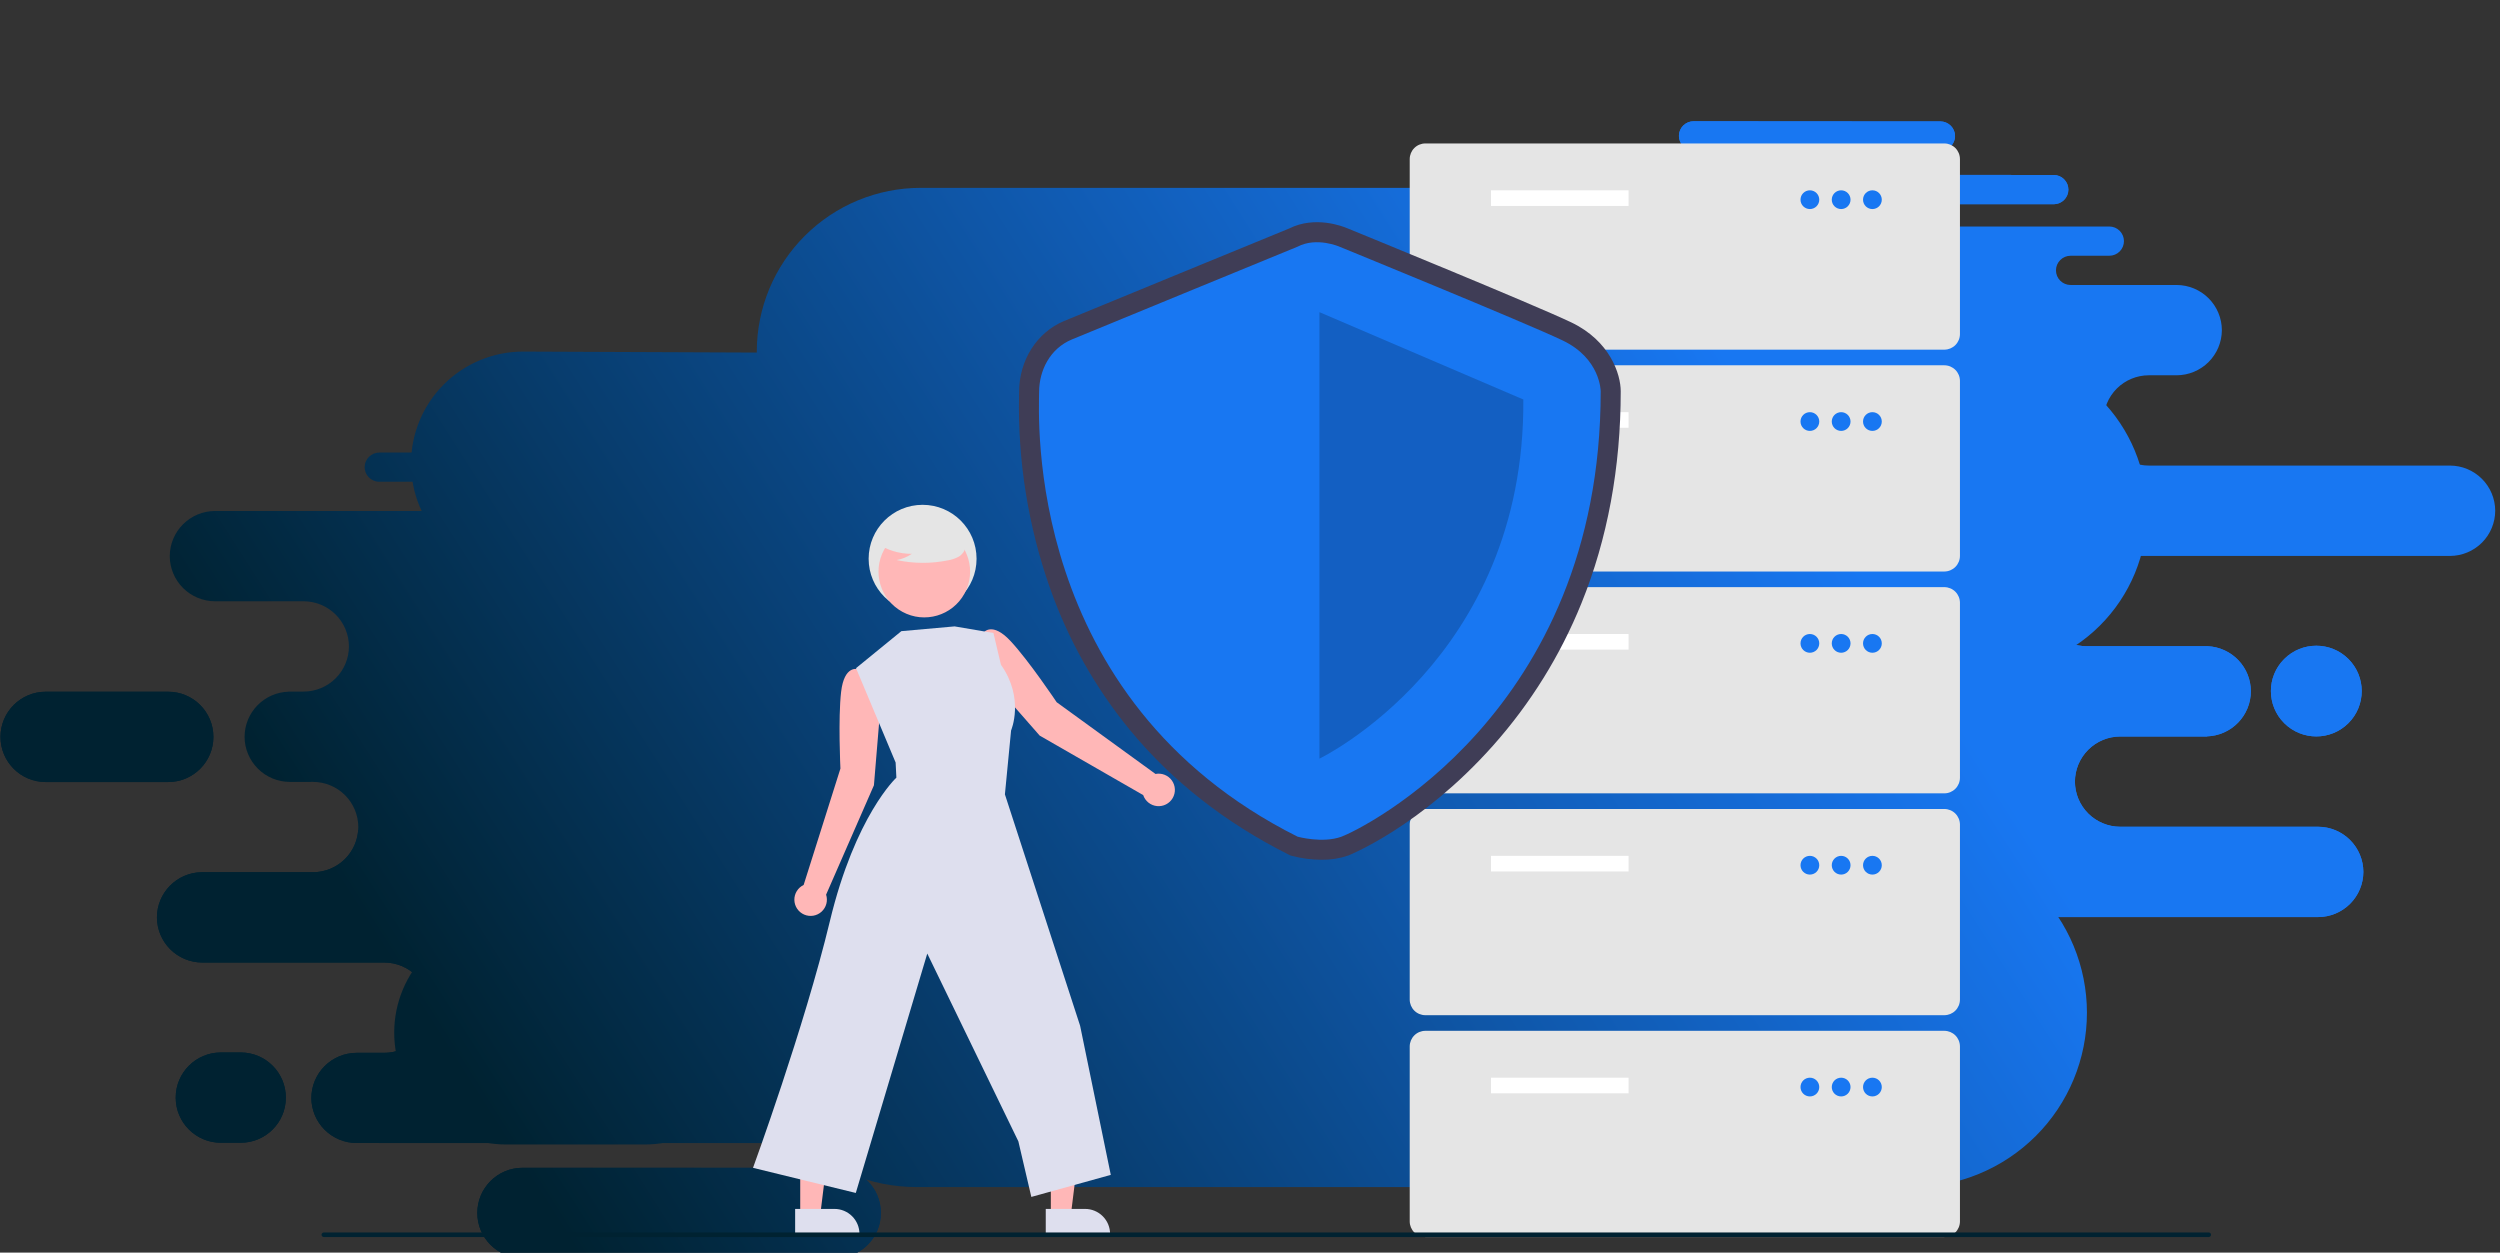 <svg width="475" height="238" viewBox="0 0 475 238" fill="none" xmlns="http://www.w3.org/2000/svg">
<rect x="0" y="0" width="475" height="238" fill="#333333" stroke="none"/>
<path d="M228.962 105.645H252.232C254.508 105.638 256.69 104.732 258.299 103.125C259.909 101.518 260.816 99.34 260.824 97.067C260.82 94.792 259.914 92.611 258.304 91.001C256.694 89.391 254.511 88.483 252.232 88.476H228.962C226.685 88.483 224.504 89.389 222.894 90.996C221.284 92.603 220.377 94.781 220.37 97.054C220.373 99.329 221.279 101.51 222.889 103.12C224.499 104.73 226.683 105.638 228.962 105.645Z" fill="url(#paint0_linear_298_442)"/>
<path d="M319.542 196.079H379.057C381.333 196.071 383.514 195.165 385.124 193.558C386.734 191.951 387.641 189.774 387.648 187.501C387.641 185.228 386.734 183.05 385.124 181.443C383.514 179.836 381.333 178.93 379.057 178.923H319.542C317.265 178.93 315.084 179.836 313.475 181.443C311.865 183.05 310.957 185.228 310.95 187.501C310.957 189.774 311.865 191.951 313.475 193.558C315.084 195.165 317.265 196.071 319.542 196.079Z" fill="url(#paint1_linear_298_442)"/>
<path d="M262.264 174.182H265.992C268.269 174.175 270.45 173.269 272.06 171.662C273.669 170.055 274.577 167.877 274.584 165.605C274.577 163.332 273.669 161.154 272.06 159.547C270.45 157.94 268.269 157.034 265.992 157.027H262.264C259.988 157.034 257.806 157.94 256.197 159.547C254.587 161.154 253.68 163.332 253.672 165.605C253.68 167.877 254.587 170.055 256.197 171.662C257.806 173.269 259.988 174.175 262.264 174.182Z" fill="url(#paint2_linear_298_442)"/>
<path d="M308.296 33.213L390.211 33.247C390.948 33.25 391.654 33.543 392.175 34.064C392.697 34.584 392.991 35.289 392.993 36.025C392.991 36.761 392.697 37.466 392.175 37.986C391.654 38.507 390.948 38.8 390.211 38.803L308.296 38.769C307.559 38.767 306.853 38.473 306.332 37.953C305.811 37.432 305.517 36.727 305.514 35.991C305.517 35.255 305.811 34.55 306.332 34.03C306.853 33.509 307.559 33.216 308.296 33.213Z" fill="url(#paint3_linear_298_442)"/>
<path d="M321.775 23.038L368.679 23.072C369.416 23.075 370.122 23.368 370.644 23.889C371.165 24.409 371.459 25.114 371.461 25.85C371.459 26.586 371.165 27.291 370.644 27.812C370.122 28.332 369.416 28.625 368.679 28.628L321.775 28.594C321.038 28.592 320.332 28.298 319.811 27.778C319.29 27.257 318.996 26.552 318.993 25.816C318.996 25.08 319.29 24.375 319.811 23.855C320.332 23.334 321.038 23.041 321.775 23.038Z" fill="url(#paint4_linear_298_442)"/>
<path d="M446.201 137.396C449.571 134.032 449.571 128.577 446.201 125.213C442.832 121.849 437.368 121.849 433.998 125.213C430.628 128.577 430.628 134.032 433.998 137.396C437.368 140.761 442.832 140.761 446.201 137.396Z" fill="url(#paint5_linear_298_442)"/>
<path d="M228.962 105.645H252.232C254.508 105.638 256.69 104.732 258.299 103.125C259.909 101.518 260.816 99.34 260.824 97.067C260.82 94.792 259.914 92.611 258.304 91.001C256.694 89.391 254.511 88.483 252.232 88.476H228.962C226.685 88.483 224.504 89.389 222.894 90.996C221.284 92.603 220.377 94.781 220.37 97.054C220.373 99.329 221.279 101.51 222.889 103.12C224.499 104.73 226.683 105.638 228.962 105.645Z" fill="url(#paint6_linear_298_442)"/>
<path d="M319.542 196.079H379.057C381.333 196.071 383.514 195.165 385.124 193.558C386.734 191.951 387.641 189.774 387.648 187.501C387.641 185.228 386.734 183.05 385.124 181.443C383.514 179.836 381.333 178.93 379.057 178.923H319.542C317.265 178.93 315.084 179.836 313.475 181.443C311.865 183.05 310.957 185.228 310.95 187.501C310.957 189.774 311.865 191.951 313.475 193.558C315.084 195.165 317.265 196.071 319.542 196.079Z" fill="url(#paint7_linear_298_442)"/>
<path d="M262.264 174.182H265.992C268.269 174.175 270.45 173.269 272.06 171.662C273.669 170.055 274.577 167.877 274.584 165.605C274.577 163.332 273.669 161.154 272.06 159.547C270.45 157.94 268.269 157.034 265.992 157.027H262.264C259.988 157.034 257.806 157.94 256.197 159.547C254.587 161.154 253.68 163.332 253.672 165.605C253.68 167.877 254.587 170.055 256.197 171.662C257.806 173.269 259.988 174.175 262.264 174.182Z" fill="url(#paint8_linear_298_442)"/>
<path d="M440.449 174.247C442.726 174.24 444.907 173.334 446.516 171.727C448.126 170.119 449.034 167.942 449.041 165.669C449.034 163.396 448.126 161.219 446.516 159.612C444.907 158.004 442.726 157.098 440.449 157.091H402.829C400.552 157.084 398.371 156.178 396.761 154.571C395.152 152.964 394.244 150.786 394.237 148.514C394.244 146.241 395.152 144.063 396.761 142.456C398.371 140.849 400.552 139.943 402.829 139.936H419.331V139.909C421.561 139.837 423.677 138.904 425.232 137.306C426.787 135.707 427.661 133.569 427.668 131.341C427.661 129.144 426.812 127.033 425.295 125.442C423.778 123.851 421.708 122.9 419.51 122.784H396.464C394.275 122.777 392.171 121.938 390.58 120.437C388.988 118.937 388.028 116.888 387.896 114.707H288.334C288.201 116.888 287.242 118.937 285.65 120.437C284.059 121.938 281.955 122.777 279.766 122.784H258.536C256.29 122.835 254.154 123.759 252.581 125.36C251.009 126.961 250.124 129.112 250.117 131.355C250.124 133.627 251.032 135.805 252.641 137.412C254.251 139.019 256.432 139.925 258.709 139.932H293.323C295.599 139.939 297.78 140.843 299.39 142.449C301 144.055 301.909 146.231 301.918 148.503C301.911 150.776 301.003 152.954 299.394 154.561C297.784 156.168 295.603 157.074 293.326 157.081H288.022C285.746 157.088 283.565 157.994 281.955 159.601C280.345 161.208 279.438 163.386 279.43 165.659C279.438 167.932 280.345 170.109 281.955 171.716C283.565 173.323 285.746 174.229 288.022 174.237L440.449 174.247Z" fill="url(#paint9_linear_298_442)"/>
<path d="M31.956 131.429H8.682C3.937 131.429 0.091 135.27 0.091 140.007V140.01C0.091 144.748 3.937 148.588 8.682 148.588H31.956C36.701 148.588 40.548 144.748 40.548 140.01V140.007C40.548 135.27 36.701 131.429 31.956 131.429Z" fill="url(#paint10_linear_298_442)"/>
<path d="M158.777 221.879H99.276C94.531 221.879 90.685 225.72 90.685 230.457V230.461C90.685 235.198 94.531 239.038 99.276 239.038H158.777C163.523 239.038 167.369 235.198 167.369 230.461V230.457C167.369 225.72 163.523 221.879 158.777 221.879Z" fill="url(#paint11_linear_298_442)"/>
<path d="M45.723 199.966H41.971C37.226 199.966 33.38 203.807 33.38 208.544V208.548C33.38 213.285 37.226 217.125 41.971 217.125H45.723C50.468 217.125 54.315 213.285 54.315 208.548V208.544C54.315 203.807 50.468 199.966 45.723 199.966Z" fill="url(#paint12_linear_298_442)"/>
<path d="M88.017 76.159L169.931 76.193C170.669 76.196 171.375 76.489 171.896 77.01C172.417 77.53 172.711 78.235 172.714 78.971C172.711 79.707 172.417 80.412 171.896 80.933C171.375 81.453 170.669 81.747 169.931 81.749L88.017 81.716C87.28 81.713 86.574 81.419 86.053 80.899C85.531 80.378 85.237 79.673 85.235 78.937C85.237 78.201 85.531 77.496 86.053 76.976C86.574 76.456 87.28 76.162 88.017 76.159Z" fill="url(#paint13_linear_298_442)"/>
<path d="M225.924 180.341C229.294 176.977 229.294 171.522 225.924 168.158C222.554 164.794 217.091 164.794 213.721 168.158C210.351 171.522 210.351 176.977 213.721 180.341C217.091 183.706 222.554 183.706 225.924 180.341Z" fill="url(#paint14_linear_298_442)"/>
<path d="M88.017 76.159L169.931 76.193C170.669 76.196 171.375 76.489 171.896 77.01C172.417 77.53 172.711 78.235 172.714 78.971C172.711 79.707 172.417 80.412 171.896 80.933C171.375 81.453 170.669 81.747 169.931 81.749L88.017 81.716C87.28 81.713 86.574 81.419 86.053 80.899C85.531 80.378 85.237 79.673 85.235 78.937C85.237 78.201 85.531 77.496 86.053 76.976C86.574 76.456 87.28 76.162 88.017 76.159Z" fill="url(#paint15_linear_298_442)"/>
<path d="M225.924 180.341C229.294 176.977 229.294 171.522 225.924 168.158C222.554 164.794 217.091 164.794 213.721 168.158C210.351 171.522 210.351 176.977 213.721 180.341C217.091 183.706 222.554 183.706 225.924 180.341Z" fill="url(#paint16_linear_298_442)"/>
<path d="M363.334 159.284H174.188C165.387 159.284 156.947 162.774 150.724 168.987C144.501 175.201 141.004 183.627 141.004 192.414C141.004 201.201 144.501 209.627 150.724 215.84C156.947 222.054 165.387 225.544 174.188 225.544H363.334C372.135 225.544 380.576 222.054 386.799 215.84C393.022 209.627 396.518 201.201 396.518 192.414C396.518 183.627 393.022 175.201 386.799 168.987C380.576 162.774 372.135 159.284 363.334 159.284Z" fill="url(#paint17_linear_298_442)"/>
<path d="M122.499 174.937H96.192C90.545 174.937 85.129 177.177 81.136 181.163C77.143 185.15 74.899 190.557 74.899 196.195C74.899 201.833 77.143 207.24 81.136 211.227C85.129 215.214 90.545 217.454 96.192 217.454H122.482C128.129 217.454 133.545 215.214 137.539 211.227C141.532 207.24 143.775 201.833 143.775 196.195C143.775 190.557 141.532 185.15 137.539 181.163C133.545 177.177 128.129 174.937 122.482 174.937H122.499Z" fill="url(#paint18_linear_298_442)"/>
<path d="M158.516 67.05L99.391 66.8C93.744 66.8 88.328 69.04 84.335 73.026C80.342 77.013 78.099 82.42 78.099 88.058C78.099 93.696 80.342 99.103 84.335 103.09C88.328 107.077 93.744 109.316 99.391 109.316L158.516 109.567C164.164 109.567 169.58 107.327 173.573 103.34C177.566 99.354 179.809 93.947 179.809 88.309C179.809 82.671 177.566 77.263 173.573 73.277C169.58 69.29 164.164 67.05 158.516 67.05Z" fill="url(#paint19_linear_298_442)"/>
<path d="M279.766 105.615C282.043 105.621 284.225 106.527 285.836 108.134C287.446 109.741 288.354 111.919 288.361 114.192C288.354 116.465 287.446 118.643 285.837 120.25C284.227 121.857 282.046 122.763 279.769 122.77H258.536C256.29 122.821 254.154 123.746 252.581 125.347C251.009 126.948 250.124 129.099 250.117 131.341C250.124 133.614 251.032 135.792 252.641 137.399C254.251 139.006 256.432 139.912 258.709 139.919H293.323C295.601 139.925 297.784 140.832 299.395 142.44C301.005 144.049 301.913 146.229 301.918 148.503C301.911 150.776 301.003 152.954 299.394 154.561C297.784 156.168 295.603 157.074 293.326 157.081H288.022C285.746 157.088 283.565 157.994 281.955 159.601C280.345 161.208 279.438 163.386 279.43 165.659C279.438 167.932 280.345 170.109 281.955 171.716C283.565 173.323 285.746 174.229 288.022 174.237L440.446 174.237C442.722 174.229 444.903 173.323 446.513 171.716C448.123 170.109 449.03 167.932 449.037 165.659C449.03 163.386 448.123 161.208 446.513 159.601C444.903 157.994 442.722 157.088 440.446 157.081H402.825C400.549 157.074 398.368 156.168 396.758 154.561C395.148 152.954 394.241 150.776 394.234 148.503C394.241 146.231 395.148 144.053 396.758 142.446C398.368 140.839 400.549 139.933 402.825 139.926H419.328V139.909C421.558 139.837 423.674 138.904 425.229 137.306C426.784 135.707 427.657 133.569 427.665 131.341C427.658 129.144 426.808 127.033 425.291 125.442C423.774 123.851 421.705 122.9 419.507 122.784H396.46C394.184 122.777 392.003 121.871 390.393 120.263C388.783 118.656 387.876 116.479 387.869 114.206C387.876 111.933 388.783 109.756 390.393 108.148C392.003 106.541 394.184 105.635 396.46 105.628H465.492C467.772 105.623 469.957 104.716 471.569 103.106C473.18 101.495 474.087 99.313 474.091 97.037C474.083 94.764 473.176 92.587 471.566 90.98C469.957 89.372 467.775 88.466 465.499 88.459H408.262C405.985 88.452 403.804 87.546 402.194 85.939C400.585 84.332 399.677 82.154 399.67 79.882C399.677 77.609 400.585 75.431 402.194 73.824C403.804 72.217 405.985 71.311 408.262 71.304H413.562C415.839 71.297 418.02 70.391 419.63 68.784C421.24 67.176 422.147 64.999 422.154 62.726C422.147 60.454 421.24 58.278 419.632 56.671C418.024 55.064 415.844 54.157 413.569 54.148H393.417C392.679 54.148 391.971 53.856 391.449 53.335C390.927 52.814 390.634 52.107 390.634 51.37C390.634 50.633 390.927 49.927 391.449 49.406C391.971 48.885 392.679 48.592 393.417 48.592H400.768C401.506 48.592 402.214 48.3 402.736 47.779C403.257 47.258 403.551 46.551 403.551 45.814C403.551 45.077 403.257 44.371 402.736 43.85C402.214 43.329 401.506 43.036 400.768 43.036H292.354C291.616 43.039 290.91 43.332 290.389 43.853C289.868 44.373 289.574 45.078 289.571 45.814C289.573 46.521 289.844 47.2 290.329 47.715C290.815 48.23 291.478 48.541 292.184 48.585H301.43C302.168 48.585 302.876 48.878 303.397 49.399C303.919 49.92 304.212 50.627 304.212 51.363C304.212 52.1 303.919 52.807 303.397 53.328C302.876 53.849 302.168 54.142 301.43 54.142H261.129C258.852 54.149 256.671 55.055 255.061 56.662C253.452 58.269 252.544 60.447 252.537 62.719C252.544 64.992 253.452 67.17 255.061 68.777C256.671 70.384 258.852 71.29 261.129 71.297H277.99C280.267 71.304 282.448 72.21 284.057 73.817C285.667 75.424 286.575 77.602 286.582 79.875C286.575 82.147 285.667 84.325 284.057 85.932C282.448 87.539 280.267 88.445 277.99 88.452H275.089V88.473C272.858 88.544 270.742 89.477 269.187 91.075C267.631 92.673 266.758 94.812 266.751 97.04C266.759 99.312 267.666 101.49 269.275 103.097C270.883 104.704 273.064 105.61 275.34 105.618L279.766 105.615Z" fill="url(#paint20_linear_298_442)"/>
<path d="M308.296 33.213L390.211 33.247C390.948 33.25 391.654 33.543 392.175 34.064C392.697 34.584 392.991 35.289 392.993 36.025C392.991 36.761 392.697 37.466 392.175 37.986C391.654 38.507 390.948 38.8 390.211 38.803L308.296 38.769C307.559 38.767 306.853 38.473 306.332 37.953C305.811 37.432 305.517 36.727 305.514 35.991C305.517 35.255 305.811 34.55 306.332 34.03C306.853 33.509 307.559 33.216 308.296 33.213Z" fill="url(#paint21_linear_298_442)"/>
<path d="M321.775 23.038L368.679 23.072C369.416 23.075 370.122 23.368 370.644 23.889C371.165 24.409 371.459 25.114 371.461 25.85C371.459 26.586 371.165 27.291 370.644 27.812C370.122 28.332 369.416 28.625 368.679 28.628L321.775 28.594C321.038 28.592 320.332 28.298 319.811 27.778C319.29 27.257 318.996 26.552 318.993 25.816C318.996 25.08 319.29 24.375 319.811 23.855C320.332 23.334 321.038 23.041 321.775 23.038Z" fill="url(#paint22_linear_298_442)"/>
<path d="M446.201 137.396C449.571 134.032 449.571 128.577 446.201 125.213C442.832 121.849 437.368 121.849 433.998 125.213C430.628 128.577 430.628 134.032 433.998 137.396C437.368 140.761 442.832 140.761 446.201 137.396Z" fill="url(#paint23_linear_298_442)"/>
<path d="M59.487 148.561C61.763 148.568 63.944 149.474 65.554 151.081C67.164 152.688 68.071 154.866 68.078 157.139C68.071 159.411 67.164 161.589 65.554 163.196C63.944 164.803 61.763 165.709 59.487 165.716H38.236C35.991 165.768 33.854 166.692 32.282 168.293C30.709 169.894 29.825 172.045 29.817 174.287C29.82 176.565 30.727 178.748 32.339 180.359C33.952 181.97 36.138 182.878 38.419 182.882H73.034C75.31 182.889 77.491 183.795 79.101 185.402C80.71 187.009 81.618 189.187 81.625 191.46C81.618 193.733 80.71 195.91 79.101 197.517C77.491 199.124 75.31 200.03 73.034 200.037H67.75C65.475 200.044 63.296 200.947 61.686 202.551C60.076 204.154 59.166 206.328 59.155 208.598C59.162 210.871 60.069 213.049 61.679 214.656C63.289 216.263 65.47 217.169 67.746 217.176H220.17C222.446 217.169 224.628 216.263 226.237 214.656C227.847 213.049 228.754 210.871 228.762 208.598C228.754 206.326 227.847 204.148 226.237 202.541C224.628 200.934 222.446 200.028 220.17 200.021H182.549C180.273 200.013 178.092 199.107 176.482 197.5C174.872 195.893 173.965 193.716 173.958 191.443C173.969 189.172 174.88 186.998 176.49 185.394C178.101 183.79 180.282 182.887 182.556 182.882H199.058V182.862C201.289 182.791 203.405 181.858 204.961 180.259C206.516 178.661 207.389 176.522 207.396 174.294C207.392 172.093 206.542 169.977 205.022 168.382C203.502 166.787 201.427 165.836 199.224 165.723H176.178C173.901 165.716 171.72 164.81 170.11 163.203C168.501 161.596 167.593 159.418 167.586 157.145C167.591 154.871 168.498 152.692 170.108 151.084C171.718 149.475 173.9 148.568 176.178 148.561H245.209C247.486 148.554 249.667 147.648 251.277 146.041C252.887 144.434 253.794 142.256 253.801 139.983C253.794 137.71 252.887 135.533 251.277 133.926C249.667 132.319 247.486 131.413 245.209 131.405H187.982C185.706 131.398 183.525 130.492 181.915 128.885C180.305 127.278 179.398 125.1 179.391 122.828C179.398 120.555 180.305 118.377 181.915 116.77C183.525 115.163 185.706 114.257 187.982 114.25H193.283C195.56 114.243 197.741 113.337 199.35 111.73C200.96 110.123 201.868 107.945 201.875 105.672C201.868 103.401 200.961 101.224 199.353 99.617C197.745 98.01 195.565 97.103 193.29 97.094H173.127C172.389 97.094 171.682 96.802 171.16 96.281C170.638 95.76 170.345 95.053 170.345 94.316C170.345 93.58 170.638 92.873 171.16 92.352C171.682 91.831 172.389 91.538 173.127 91.538H180.479C181.217 91.538 181.924 91.246 182.446 90.725C182.968 90.204 183.261 89.497 183.261 88.76C183.261 88.024 182.968 87.317 182.446 86.796C181.924 86.275 181.217 85.982 180.479 85.982H72.064C71.327 85.985 70.621 86.278 70.1 86.799C69.578 87.319 69.284 88.024 69.282 88.76C69.284 89.467 69.555 90.147 70.04 90.661C70.525 91.176 71.188 91.487 71.895 91.532H81.141C81.879 91.532 82.586 91.824 83.108 92.345C83.63 92.866 83.923 93.573 83.923 94.31C83.923 95.046 83.63 95.753 83.108 96.274C82.586 96.795 81.879 97.088 81.141 97.088H40.846C38.569 97.095 36.388 98.001 34.779 99.608C33.169 101.215 32.261 103.393 32.254 105.665C32.261 107.938 33.169 110.116 34.779 111.723C36.388 113.33 38.569 114.236 40.846 114.243H57.707C59.984 114.25 62.165 115.156 63.775 116.763C65.384 118.371 66.292 120.548 66.299 122.821C66.292 125.094 65.384 127.271 63.775 128.878C62.165 130.486 59.984 131.392 57.707 131.399H54.806V131.419C52.576 131.491 50.46 132.424 48.905 134.022C47.35 135.62 46.476 137.758 46.469 139.987C46.476 142.259 47.383 144.436 48.992 146.043C50.601 147.65 52.781 148.556 55.057 148.564L59.487 148.561Z" fill="url(#paint24_linear_298_442)"/>
<path d="M31.956 131.429H8.682C3.937 131.429 0.091 135.27 0.091 140.007V140.01C0.091 144.748 3.937 148.588 8.682 148.588H31.956C36.701 148.588 40.548 144.748 40.548 140.01V140.007C40.548 135.27 36.701 131.429 31.956 131.429Z" fill="url(#paint25_linear_298_442)"/>
<path d="M158.777 221.879H99.276C94.531 221.879 90.685 225.72 90.685 230.457V230.461C90.685 235.198 94.531 239.038 99.276 239.038H158.777C163.523 239.038 167.369 235.198 167.369 230.461V230.457C167.369 225.72 163.523 221.879 158.777 221.879Z" fill="url(#paint26_linear_298_442)"/>
<path d="M45.723 199.966H41.971C37.226 199.966 33.38 203.807 33.38 208.544V208.548C33.38 213.285 37.226 217.125 41.971 217.125H45.723C50.468 217.125 54.315 213.285 54.315 208.548V208.544C54.315 203.807 50.468 199.966 45.723 199.966Z" fill="url(#paint27_linear_298_442)"/>
<path d="M220.17 217.19C222.446 217.182 224.628 216.276 226.237 214.669C227.847 213.062 228.754 210.885 228.762 208.612C228.754 206.339 227.847 204.161 226.237 202.554C224.628 200.947 222.446 200.041 220.17 200.034H182.549C180.273 200.027 178.092 199.121 176.482 197.514C174.872 195.907 173.965 193.729 173.958 191.456C173.966 189.183 174.875 187.005 176.486 185.399C178.097 183.792 180.279 182.887 182.556 182.882H199.058V182.862C201.289 182.791 203.405 181.858 204.961 180.259C206.516 178.661 207.389 176.522 207.396 174.294C207.392 172.093 206.542 169.977 205.022 168.382C203.502 166.787 201.427 165.836 199.224 165.723H176.178C173.989 165.716 171.885 164.877 170.293 163.377C168.702 161.876 167.742 159.827 167.61 157.646H68.061C67.929 159.827 66.969 161.876 65.378 163.377C63.786 164.877 61.682 165.716 59.493 165.723H38.236C35.991 165.774 33.854 166.699 32.282 168.3C30.709 169.901 29.825 172.052 29.817 174.294C29.822 176.57 30.73 178.752 32.342 180.362C33.954 181.971 36.139 182.878 38.419 182.882H73.034C75.31 182.889 77.491 183.795 79.101 185.402C80.71 187.009 81.618 189.187 81.625 191.46C81.618 193.733 80.71 195.91 79.101 197.517C77.491 199.124 75.31 200.03 73.034 200.037H67.75C65.475 200.044 63.296 200.947 61.686 202.551C60.076 204.154 59.166 206.328 59.155 208.598C59.162 210.871 60.069 213.049 61.679 214.656C63.289 216.263 65.47 217.169 67.746 217.176L220.17 217.19Z" fill="url(#paint28_linear_298_442)"/>
<path d="M377.399 66.8H225.599C221.589 66.8 217.618 67.589 213.913 69.121C210.208 70.653 206.841 72.899 204.005 75.73C201.17 78.561 198.92 81.922 197.385 85.621C195.851 89.32 195.061 93.285 195.061 97.289C195.061 101.293 195.851 105.258 197.385 108.957C198.92 112.656 201.17 116.017 204.005 118.848C206.841 121.679 210.208 123.925 213.913 125.457C217.618 126.989 221.589 127.778 225.599 127.778H377.399C385.499 127.778 393.266 124.566 398.993 118.848C404.721 113.13 407.938 105.375 407.938 97.289C407.938 89.203 404.721 81.448 398.993 75.73C393.266 70.012 385.499 66.8 377.399 66.8Z" fill="url(#paint29_linear_298_442)"/>
<path d="M283.07 35.69H174.954C166.689 35.69 158.762 38.968 152.918 44.803C147.074 50.638 143.79 58.552 143.79 66.803C143.79 75.055 147.074 82.969 152.918 88.804C158.762 94.639 166.689 97.917 174.954 97.917H283.07C291.336 97.917 299.262 94.639 305.107 88.804C310.951 82.969 314.234 75.055 314.234 66.803C314.234 58.552 310.951 50.638 305.107 44.803C299.262 38.968 291.336 35.69 283.07 35.69Z" fill="url(#paint30_linear_298_442)"/>
<path d="M289.378 78.663H145.383C109.82 78.663 80.988 107.449 80.988 142.954C80.988 178.459 109.82 207.245 145.383 207.245H289.378C324.941 207.245 353.773 178.459 353.773 142.954C353.773 107.449 324.944 78.663 289.378 78.663Z" fill="url(#paint31_linear_298_442)"/>
<g clip-path="url(#clip0_298_442)">
<path d="M167.241 134.823L166.113 127.93L162.93 127.135C162.93 127.135 160.404 126.357 159.813 131.443C159.223 136.529 159.681 146.024 159.681 146.024L152.692 168.143C152.155 168.398 151.703 168.802 151.391 169.307C151.078 169.812 150.917 170.396 150.928 170.99C150.939 171.584 151.121 172.162 151.452 172.655C151.783 173.148 152.249 173.535 152.794 173.77C153.34 174.006 153.942 174.079 154.528 173.981C155.114 173.883 155.659 173.619 156.099 173.219C156.538 172.819 156.853 172.302 157.006 171.728C157.159 171.154 157.143 170.548 156.96 169.983L166.047 149.206L167.241 134.823Z" fill="#FFB7B7"/>
<path d="M188.026 128.912L184.832 122.701L186.918 120.169C186.918 120.169 188.487 118.042 191.987 121.78C195.487 125.518 200.768 133.423 200.768 133.423L219.545 147.051C220.128 146.937 220.731 146.993 221.283 147.213C221.835 147.433 222.312 147.807 222.656 148.291C223.001 148.775 223.198 149.348 223.226 149.941C223.253 150.534 223.108 151.123 222.81 151.636C222.511 152.149 222.07 152.566 221.541 152.835C221.012 153.105 220.416 153.217 219.825 153.157C219.234 153.097 218.672 152.868 218.208 152.497C217.744 152.127 217.397 151.63 217.207 151.067L197.541 139.766L188.026 128.912Z" fill="#FFB7B7"/>
<path d="M199.661 230.931L203.452 230.931L205.256 216.318L199.66 216.318L199.661 230.931Z" fill="#FFB7B7"/>
<path d="M198.694 229.694L206.16 229.694H206.16C207.422 229.694 208.632 230.195 209.524 231.087C210.416 231.979 210.917 233.188 210.918 234.449V234.604L198.694 234.604L198.694 229.694Z" fill="#DEDFEE"/>
<path d="M152.043 230.931L155.834 230.931L157.637 216.318L152.042 216.318L152.043 230.931Z" fill="#FFB7B7"/>
<path d="M151.076 229.694L158.541 229.694H158.542C159.804 229.694 161.014 230.195 161.906 231.087C162.798 231.979 163.299 233.188 163.299 234.449V234.604L151.076 234.604L151.076 229.694Z" fill="#DEDFEE"/>
<path d="M175.293 116.41C180.955 116.41 185.546 111.823 185.546 106.163C185.546 100.504 180.955 95.916 175.293 95.916C169.63 95.916 165.04 100.504 165.04 106.163C165.04 111.823 169.63 116.41 175.293 116.41Z" fill="#E5E5E5"/>
<path d="M183.253 112.781C185.558 108.566 184.008 103.282 179.792 100.979C175.575 98.675 170.288 100.224 167.983 104.438C165.678 108.652 167.227 113.937 171.444 116.24C175.661 118.544 180.948 116.995 183.253 112.781Z" fill="#FFB7B7"/>
<path d="M166.474 103.139C168.463 104.509 170.823 105.238 173.238 105.228C172.376 105.825 171.396 106.229 170.363 106.41C173.574 107.099 176.893 107.117 180.111 106.465C180.827 106.35 181.517 106.113 182.152 105.765C182.468 105.588 182.744 105.347 182.961 105.057C183.178 104.767 183.331 104.434 183.411 104.081C183.625 102.86 182.673 101.751 181.684 101.003C180.169 99.876 178.422 99.099 176.571 98.729C174.719 98.359 172.808 98.406 170.976 98.864C169.78 99.173 168.581 99.695 167.804 100.656C167.027 101.616 166.797 103.096 167.538 104.084L166.474 103.139Z" fill="#E5E5E5"/>
<path d="M171.257 119.919L162.644 126.948L170.169 144.881L170.313 147.75C170.313 147.75 162.501 154.949 157.668 175.058C152.834 195.167 143.072 221.887 143.072 221.887L162.602 226.662L176.181 181.173L193.49 216.86L195.953 227.416L211.049 223.227L205.223 194.901L190.933 150.931L192.106 138.784C192.106 138.784 194.721 132.721 190.178 126.302L188.753 120.271L181.377 119.014L171.257 119.919Z" fill="#DEDFEE"/>
<path d="M369.42 150.738H270.816C270.028 150.737 269.273 150.424 268.717 149.867C268.16 149.311 267.847 148.556 267.846 147.769V114.524C267.847 113.737 268.16 112.983 268.717 112.426C269.273 111.87 270.028 111.557 270.816 111.556H369.42C370.207 111.557 370.962 111.87 371.519 112.426C372.076 112.983 372.389 113.737 372.39 114.524V147.769C372.389 148.556 372.076 149.311 371.519 149.867C370.962 150.424 370.207 150.737 369.42 150.738Z" fill="#E5E5E5"/>
<path d="M309.426 120.461H283.29V123.429H309.426V120.461Z" fill="white"/>
<path d="M343.878 124.023C344.862 124.023 345.66 123.225 345.66 122.242C345.66 121.258 344.862 120.461 343.878 120.461C342.894 120.461 342.096 121.258 342.096 122.242C342.096 123.225 342.894 124.023 343.878 124.023Z" fill="#1877F2"/>
<path d="M349.818 124.023C350.802 124.023 351.6 123.225 351.6 122.242C351.6 121.258 350.802 120.461 349.818 120.461C348.833 120.461 348.036 121.258 348.036 122.242C348.036 123.225 348.833 124.023 349.818 124.023Z" fill="#1877F2"/>
<path d="M355.758 124.023C356.742 124.023 357.54 123.225 357.54 122.242C357.54 121.258 356.742 120.461 355.758 120.461C354.773 120.461 353.976 121.258 353.976 122.242C353.976 123.225 354.773 124.023 355.758 124.023Z" fill="#1877F2"/>
<path d="M369.42 108.588H270.816C270.028 108.587 269.273 108.274 268.717 107.717C268.16 107.161 267.847 106.406 267.846 105.619V72.374C267.847 71.587 268.16 70.832 268.717 70.276C269.273 69.719 270.028 69.406 270.816 69.406H369.42C370.207 69.406 370.962 69.719 371.519 70.276C372.076 70.832 372.389 71.587 372.39 72.374V105.619C372.389 106.406 372.076 107.161 371.519 107.717C370.962 108.274 370.207 108.587 369.42 108.588Z" fill="#E5E5E5"/>
<path d="M309.426 78.311H283.29V81.279H309.426V78.311Z" fill="white"/>
<path d="M343.878 81.873C344.862 81.873 345.66 81.075 345.66 80.091C345.66 79.108 344.862 78.311 343.878 78.311C342.894 78.311 342.096 79.108 342.096 80.091C342.096 81.075 342.894 81.873 343.878 81.873Z" fill="#1877F2"/>
<path d="M349.818 81.873C350.802 81.873 351.6 81.075 351.6 80.091C351.6 79.108 350.802 78.311 349.818 78.311C348.833 78.311 348.036 79.108 348.036 80.091C348.036 81.075 348.833 81.873 349.818 81.873Z" fill="#1877F2"/>
<path d="M355.758 81.873C356.742 81.873 357.54 81.075 357.54 80.091C357.54 79.108 356.742 78.311 355.758 78.311C354.773 78.311 353.976 79.108 353.976 80.091C353.976 81.075 354.773 81.873 355.758 81.873Z" fill="#1877F2"/>
<path d="M369.42 66.437H270.816C270.028 66.436 269.273 66.123 268.717 65.567C268.16 65.01 267.847 64.256 267.846 63.469V30.224C267.847 29.437 268.16 28.682 268.717 28.126C269.273 27.569 270.028 27.256 270.816 27.255H369.42C370.207 27.256 370.962 27.569 371.519 28.126C372.076 28.682 372.389 29.437 372.39 30.224V63.469C372.389 64.256 372.076 65.01 371.519 65.567C370.962 66.123 370.207 66.436 369.42 66.437Z" fill="#E5E5E5"/>
<path d="M309.426 36.16H283.29V39.129H309.426V36.16Z" fill="white"/>
<path d="M343.878 39.722C344.862 39.722 345.66 38.925 345.66 37.941C345.66 36.958 344.862 36.16 343.878 36.16C342.894 36.16 342.096 36.958 342.096 37.941C342.096 38.925 342.894 39.722 343.878 39.722Z" fill="#1877F2"/>
<path d="M349.818 39.722C350.802 39.722 351.6 38.925 351.6 37.941C351.6 36.958 350.802 36.16 349.818 36.16C348.833 36.16 348.036 36.958 348.036 37.941C348.036 38.925 348.833 39.722 349.818 39.722Z" fill="#1877F2"/>
<path d="M355.758 39.722C356.742 39.722 357.54 38.925 357.54 37.941C357.54 36.958 356.742 36.16 355.758 36.16C354.773 36.16 353.976 36.958 353.976 37.941C353.976 38.925 354.773 39.722 355.758 39.722Z" fill="#1877F2"/>
<path d="M369.42 192.888H270.816C270.028 192.887 269.273 192.574 268.717 192.018C268.16 191.461 267.847 190.707 267.846 189.92V156.674C267.847 155.887 268.16 155.133 268.717 154.576C269.273 154.02 270.028 153.707 270.816 153.706H369.42C370.207 153.707 370.962 154.02 371.519 154.576C372.076 155.133 372.389 155.887 372.39 156.674V189.92C372.389 190.707 372.076 191.461 371.519 192.018C370.962 192.574 370.207 192.887 369.42 192.888Z" fill="#E5E5E5"/>
<path d="M309.426 162.611H283.29V165.579H309.426V162.611Z" fill="white"/>
<path d="M343.878 166.173C344.862 166.173 345.66 165.376 345.66 164.392C345.66 163.408 344.862 162.611 343.878 162.611C342.894 162.611 342.096 163.408 342.096 164.392C342.096 165.376 342.894 166.173 343.878 166.173Z" fill="#1877F2"/>
<path d="M349.818 166.173C350.802 166.173 351.6 165.376 351.6 164.392C351.6 163.408 350.802 162.611 349.818 162.611C348.833 162.611 348.036 163.408 348.036 164.392C348.036 165.376 348.833 166.173 349.818 166.173Z" fill="#1877F2"/>
<path d="M355.758 166.173C356.742 166.173 357.54 165.376 357.54 164.392C357.54 163.408 356.742 162.611 355.758 162.611C354.773 162.611 353.976 163.408 353.976 164.392C353.976 165.376 354.773 166.173 355.758 166.173Z" fill="#1877F2"/>
<path d="M369.42 235.038H270.816C270.028 235.037 269.273 234.724 268.717 234.168C268.16 233.611 267.847 232.857 267.846 232.07V198.825C267.847 198.038 268.16 197.283 268.717 196.727C269.273 196.17 270.028 195.857 270.816 195.856H369.42C370.207 195.857 370.962 196.17 371.519 196.727C372.076 197.283 372.389 198.038 372.39 198.825V232.07C372.389 232.857 372.076 233.611 371.519 234.168C370.962 234.724 370.207 235.037 369.42 235.038Z" fill="#E5E5E5"/>
<path d="M309.426 204.761H283.29V207.73H309.426V204.761Z" fill="white"/>
<path d="M343.878 208.323C344.862 208.323 345.66 207.526 345.66 206.542C345.66 205.559 344.862 204.761 343.878 204.761C342.894 204.761 342.096 205.559 342.096 206.542C342.096 207.526 342.894 208.323 343.878 208.323Z" fill="#1877F2"/>
<path d="M349.818 208.323C350.802 208.323 351.6 207.526 351.6 206.542C351.6 205.559 350.802 204.761 349.818 204.761C348.833 204.761 348.036 205.559 348.036 206.542C348.036 207.526 348.833 208.323 349.818 208.323Z" fill="#1877F2"/>
<path d="M355.758 208.323C356.742 208.323 357.54 207.526 357.54 206.542C357.54 205.559 356.742 204.761 355.758 204.761C354.773 204.761 353.976 205.559 353.976 206.542C353.976 207.526 354.773 208.323 355.758 208.323Z" fill="#1877F2"/>
<path d="M251.095 163.355C249.217 163.348 247.347 163.107 245.53 162.635L245.171 162.536L244.839 162.37C232.823 156.348 222.685 148.395 214.708 138.73C208.105 130.683 202.956 121.547 199.495 111.731C195.355 99.98 193.363 87.58 193.615 75.124C193.62 74.863 193.624 74.661 193.624 74.522C193.624 68.467 196.987 63.154 202.191 60.987C206.175 59.328 242.34 44.482 244.953 43.409C249.874 40.945 255.124 43.002 255.964 43.361C257.848 44.131 291.281 57.798 298.506 61.236C305.951 64.78 307.938 71.146 307.938 74.349C307.938 88.849 305.425 102.401 300.47 114.627C296.467 124.524 290.795 133.66 283.7 141.639C270.01 157.036 256.316 162.494 256.184 162.543C254.548 163.105 252.826 163.38 251.095 163.355ZM247.875 155.382C249.062 155.648 251.796 156.047 253.577 155.398C255.84 154.573 267.301 148.633 278.012 136.587C292.809 119.944 300.318 99.022 300.329 74.402C300.302 73.904 299.948 70.346 295.234 68.103C288.149 64.731 253.399 50.53 253.049 50.386L252.953 50.346C252.225 50.041 249.907 49.398 248.31 50.235L247.99 50.384C247.602 50.543 209.212 66.302 205.118 68.007C202.254 69.2 201.234 72.154 201.234 74.522C201.234 74.695 201.229 74.946 201.223 75.272C200.896 92.117 204.796 133.569 247.875 155.382Z" fill="#3F3D56"/>
<path d="M246.544 46.867C246.544 46.867 207.806 62.768 203.655 64.497C199.504 66.225 197.429 70.373 197.429 74.522C197.429 78.67 194.316 132.799 246.544 158.97C246.544 158.97 251.284 160.281 254.881 158.97C258.477 157.659 304.133 135.535 304.133 74.349C304.133 74.349 304.133 68.126 296.87 64.67C289.606 61.213 254.489 46.867 254.489 46.867C254.489 46.867 250.176 44.965 246.544 46.867Z" fill="#1877F2"/>
<path opacity="0.2" d="M250.695 59.311V144.141C250.695 144.141 289.779 125.338 289.434 75.904L250.695 59.311Z" fill="black"/>
<path d="M419.656 235.038H61.525C61.41 235.038 61.299 234.993 61.218 234.911C61.136 234.83 61.091 234.719 61.091 234.604C61.091 234.489 61.136 234.378 61.218 234.297C61.299 234.215 61.41 234.17 61.525 234.17H419.656C419.771 234.17 419.882 234.215 419.963 234.297C420.045 234.378 420.091 234.489 420.091 234.604C420.091 234.719 420.045 234.83 419.963 234.911C419.882 234.993 419.771 235.038 419.656 235.038Z" fill="#002231"/>
</g>
<defs>
<linearGradient id="paint0_linear_298_442" x1="26.014" y1="107.284" x2="322.639" y2="-81.995" gradientUnits="userSpaceOnUse">
<stop stop-color="#002231"/>
<stop offset="0.784" stop-color="#1877F2"/>
</linearGradient>
<linearGradient id="paint1_linear_298_442" x1="26.014" y1="107.284" x2="322.639" y2="-81.995" gradientUnits="userSpaceOnUse">
<stop stop-color="#002231"/>
<stop offset="0.784" stop-color="#1877F2"/>
</linearGradient>
<linearGradient id="paint2_linear_298_442" x1="26.014" y1="107.284" x2="322.639" y2="-81.995" gradientUnits="userSpaceOnUse">
<stop stop-color="#002231"/>
<stop offset="0.784" stop-color="#1877F2"/>
</linearGradient>
<linearGradient id="paint3_linear_298_442" x1="26.014" y1="107.284" x2="322.639" y2="-81.995" gradientUnits="userSpaceOnUse">
<stop stop-color="#002231"/>
<stop offset="0.784" stop-color="#1877F2"/>
</linearGradient>
<linearGradient id="paint4_linear_298_442" x1="26.014" y1="107.284" x2="322.639" y2="-81.995" gradientUnits="userSpaceOnUse">
<stop stop-color="#002231"/>
<stop offset="0.784" stop-color="#1877F2"/>
</linearGradient>
<linearGradient id="paint5_linear_298_442" x1="26.014" y1="107.284" x2="322.639" y2="-81.995" gradientUnits="userSpaceOnUse">
<stop stop-color="#002231"/>
<stop offset="0.784" stop-color="#1877F2"/>
</linearGradient>
<linearGradient id="paint6_linear_298_442" x1="26.014" y1="107.284" x2="322.639" y2="-81.995" gradientUnits="userSpaceOnUse">
<stop stop-color="#002231"/>
<stop offset="0.784" stop-color="#1877F2"/>
</linearGradient>
<linearGradient id="paint7_linear_298_442" x1="26.014" y1="107.284" x2="322.639" y2="-81.995" gradientUnits="userSpaceOnUse">
<stop stop-color="#002231"/>
<stop offset="0.784" stop-color="#1877F2"/>
</linearGradient>
<linearGradient id="paint8_linear_298_442" x1="26.014" y1="107.284" x2="322.639" y2="-81.995" gradientUnits="userSpaceOnUse">
<stop stop-color="#002231"/>
<stop offset="0.784" stop-color="#1877F2"/>
</linearGradient>
<linearGradient id="paint9_linear_298_442" x1="26.014" y1="107.284" x2="322.639" y2="-81.995" gradientUnits="userSpaceOnUse">
<stop stop-color="#002231"/>
<stop offset="0.784" stop-color="#1877F2"/>
</linearGradient>
<linearGradient id="paint10_linear_298_442" x1="26.014" y1="107.284" x2="322.639" y2="-81.995" gradientUnits="userSpaceOnUse">
<stop stop-color="#002231"/>
<stop offset="0.784" stop-color="#1877F2"/>
</linearGradient>
<linearGradient id="paint11_linear_298_442" x1="26.014" y1="107.284" x2="322.639" y2="-81.995" gradientUnits="userSpaceOnUse">
<stop stop-color="#002231"/>
<stop offset="0.784" stop-color="#1877F2"/>
</linearGradient>
<linearGradient id="paint12_linear_298_442" x1="26.014" y1="107.284" x2="322.639" y2="-81.995" gradientUnits="userSpaceOnUse">
<stop stop-color="#002231"/>
<stop offset="0.784" stop-color="#1877F2"/>
</linearGradient>
<linearGradient id="paint13_linear_298_442" x1="26.014" y1="107.284" x2="322.639" y2="-81.995" gradientUnits="userSpaceOnUse">
<stop stop-color="#002231"/>
<stop offset="0.784" stop-color="#1877F2"/>
</linearGradient>
<linearGradient id="paint14_linear_298_442" x1="26.014" y1="107.284" x2="322.639" y2="-81.995" gradientUnits="userSpaceOnUse">
<stop stop-color="#002231"/>
<stop offset="0.784" stop-color="#1877F2"/>
</linearGradient>
<linearGradient id="paint15_linear_298_442" x1="26.014" y1="107.284" x2="322.639" y2="-81.995" gradientUnits="userSpaceOnUse">
<stop stop-color="#002231"/>
<stop offset="0.784" stop-color="#1877F2"/>
</linearGradient>
<linearGradient id="paint16_linear_298_442" x1="26.014" y1="107.284" x2="322.639" y2="-81.995" gradientUnits="userSpaceOnUse">
<stop stop-color="#002231"/>
<stop offset="0.784" stop-color="#1877F2"/>
</linearGradient>
<linearGradient id="paint17_linear_298_442" x1="26.014" y1="107.284" x2="322.639" y2="-81.995" gradientUnits="userSpaceOnUse">
<stop stop-color="#002231"/>
<stop offset="0.784" stop-color="#1877F2"/>
</linearGradient>
<linearGradient id="paint18_linear_298_442" x1="26.014" y1="107.284" x2="322.639" y2="-81.995" gradientUnits="userSpaceOnUse">
<stop stop-color="#002231"/>
<stop offset="0.784" stop-color="#1877F2"/>
</linearGradient>
<linearGradient id="paint19_linear_298_442" x1="26.014" y1="107.284" x2="322.639" y2="-81.995" gradientUnits="userSpaceOnUse">
<stop stop-color="#002231"/>
<stop offset="0.784" stop-color="#1877F2"/>
</linearGradient>
<linearGradient id="paint20_linear_298_442" x1="26.014" y1="107.284" x2="322.639" y2="-81.995" gradientUnits="userSpaceOnUse">
<stop stop-color="#002231"/>
<stop offset="0.784" stop-color="#1877F2"/>
</linearGradient>
<linearGradient id="paint21_linear_298_442" x1="26.014" y1="107.284" x2="322.639" y2="-81.995" gradientUnits="userSpaceOnUse">
<stop stop-color="#002231"/>
<stop offset="0.784" stop-color="#1877F2"/>
</linearGradient>
<linearGradient id="paint22_linear_298_442" x1="26.014" y1="107.284" x2="322.639" y2="-81.995" gradientUnits="userSpaceOnUse">
<stop stop-color="#002231"/>
<stop offset="0.784" stop-color="#1877F2"/>
</linearGradient>
<linearGradient id="paint23_linear_298_442" x1="26.014" y1="107.284" x2="322.639" y2="-81.995" gradientUnits="userSpaceOnUse">
<stop stop-color="#002231"/>
<stop offset="0.784" stop-color="#1877F2"/>
</linearGradient>
<linearGradient id="paint24_linear_298_442" x1="26.014" y1="107.284" x2="322.639" y2="-81.995" gradientUnits="userSpaceOnUse">
<stop stop-color="#002231"/>
<stop offset="0.784" stop-color="#1877F2"/>
</linearGradient>
<linearGradient id="paint25_linear_298_442" x1="26.014" y1="107.284" x2="322.639" y2="-81.995" gradientUnits="userSpaceOnUse">
<stop stop-color="#002231"/>
<stop offset="0.784" stop-color="#1877F2"/>
</linearGradient>
<linearGradient id="paint26_linear_298_442" x1="26.014" y1="107.284" x2="322.639" y2="-81.995" gradientUnits="userSpaceOnUse">
<stop stop-color="#002231"/>
<stop offset="0.784" stop-color="#1877F2"/>
</linearGradient>
<linearGradient id="paint27_linear_298_442" x1="26.014" y1="107.284" x2="322.639" y2="-81.995" gradientUnits="userSpaceOnUse">
<stop stop-color="#002231"/>
<stop offset="0.784" stop-color="#1877F2"/>
</linearGradient>
<linearGradient id="paint28_linear_298_442" x1="26.014" y1="107.284" x2="322.639" y2="-81.995" gradientUnits="userSpaceOnUse">
<stop stop-color="#002231"/>
<stop offset="0.784" stop-color="#1877F2"/>
</linearGradient>
<linearGradient id="paint29_linear_298_442" x1="26.014" y1="107.284" x2="322.639" y2="-81.995" gradientUnits="userSpaceOnUse">
<stop stop-color="#002231"/>
<stop offset="0.784" stop-color="#1877F2"/>
</linearGradient>
<linearGradient id="paint30_linear_298_442" x1="26.014" y1="107.284" x2="322.639" y2="-81.995" gradientUnits="userSpaceOnUse">
<stop stop-color="#002231"/>
<stop offset="0.784" stop-color="#1877F2"/>
</linearGradient>
<linearGradient id="paint31_linear_298_442" x1="26.014" y1="107.284" x2="322.639" y2="-81.995" gradientUnits="userSpaceOnUse">
<stop stop-color="#002231"/>
<stop offset="0.784" stop-color="#1877F2"/>
</linearGradient>
<clipPath id="clip0_298_442">
<rect width="359" height="235" fill="white" transform="translate(61.091 0.038)"/>
</clipPath>
</defs>
</svg>
